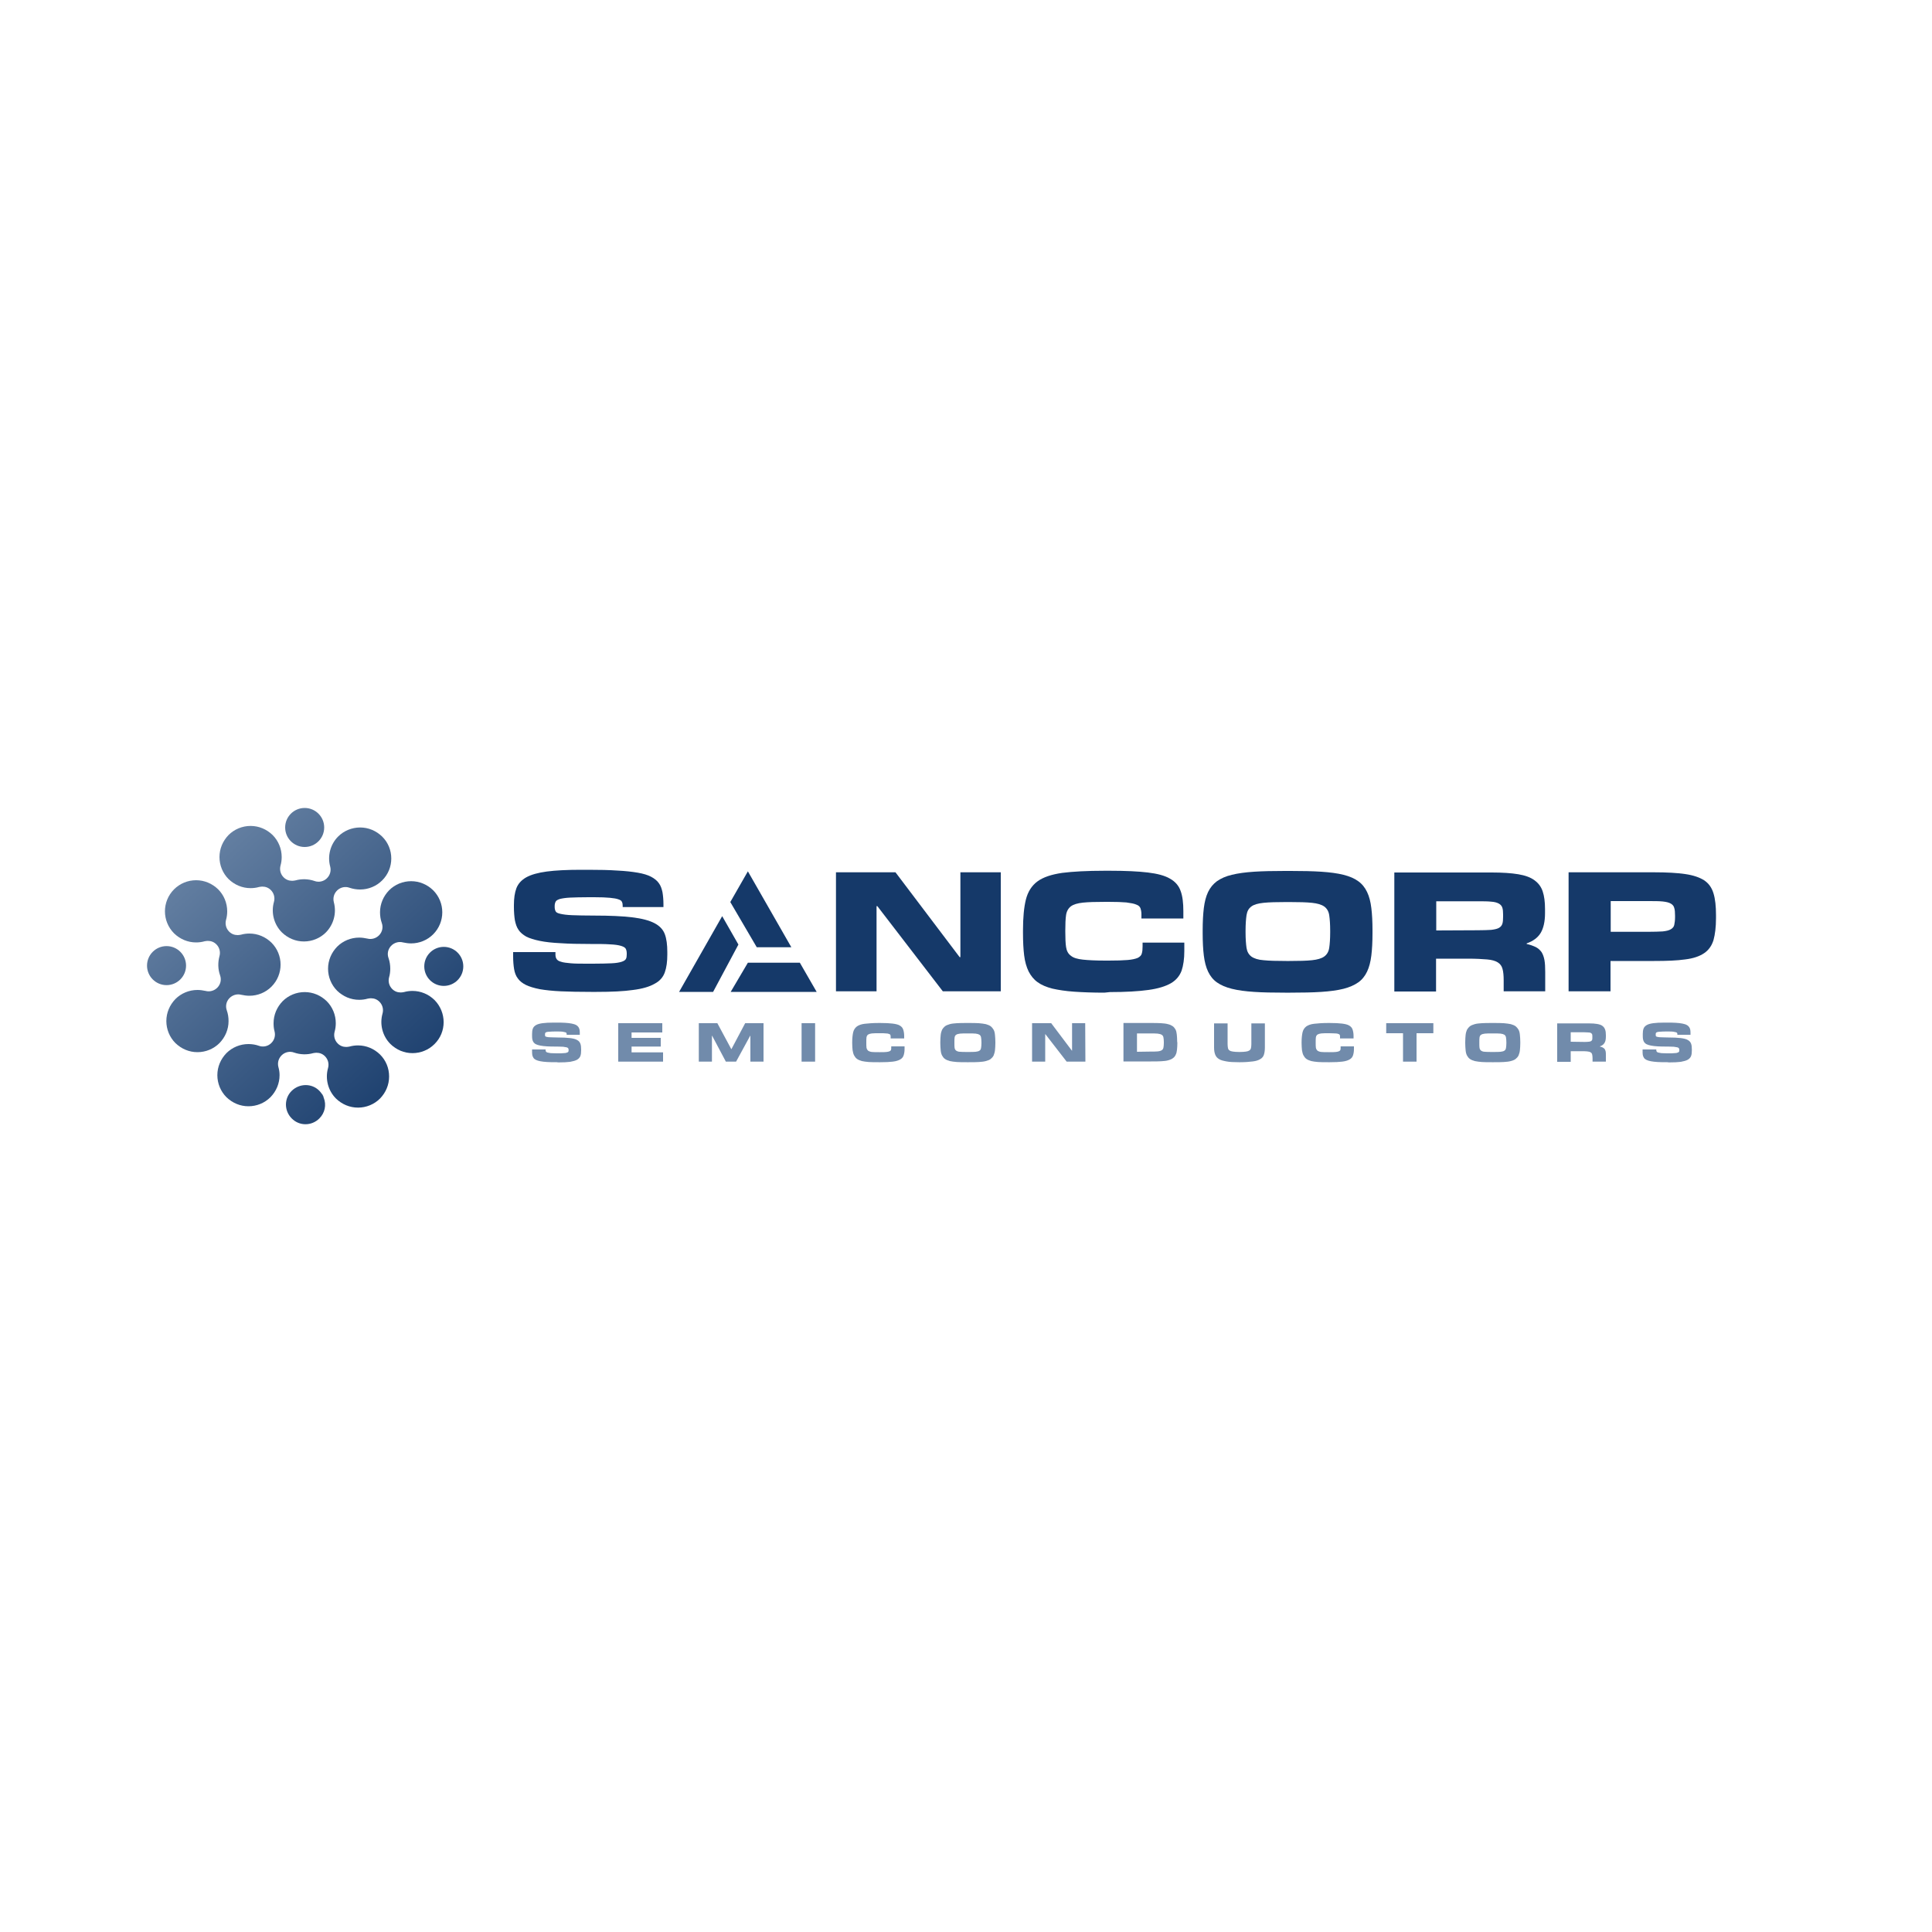 <?xml version="1.0" encoding="UTF-8"?>
<svg xmlns="http://www.w3.org/2000/svg" xmlns:xlink="http://www.w3.org/1999/xlink" version="1.1" id="Layer_1" x="0px" y="0px" viewBox="0 0 1000 1000" style="enable-background:new 0 0 1000 1000;" xml:space="preserve">
<style type="text/css">
	.st0{fill:#153969;}
	.st1{fill:#718BAB;}
	.st2{fill:url(#SVGID_1_);}
	.st3{fill:url(#SVGID_00000082367718975846740560000005217021535417503123_);}
	.st4{fill:url(#SVGID_00000178914103796055834370000011331864423911112578_);}
	.st5{fill:url(#SVGID_00000120540564308097376490000008467009053415714739_);}
	.st6{fill:url(#SVGID_00000127730212471854973350000015119657131647924398_);}
	.st7{fill:url(#SVGID_00000088098059227250813030000003116694592093755811_);}
	.st8{fill:url(#SVGID_00000143579528190192353960000007685705081889839295_);}
	.st9{fill:url(#SVGID_00000098926535871775168590000005678947314972939427_);}
	.st10{fill:url(#SVGID_00000108305878971662978210000002547531542330181254_);}
</style>
<g id="Sancorp_Logo">
	<g id="Sancorp_Text">
		<g id="Sancorp_Text_00000108993913723154632370000015881514694100356787_">
			<g>
				<path class="st0" d="M518,513.1h-30l-33.9-44.1h-0.4v44.1h-21v-61.6h30.8l33.2,43.9h0.4v-43.9H518L518,513.1L518,513.1z"></path>
				<path class="st0" d="M571.6,513.8c-6,0-11.2-0.2-15.6-0.5c-4.4-0.3-8.2-0.9-11.3-1.6c-3.1-0.8-5.7-1.9-7.6-3.3      c-2-1.4-3.5-3.3-4.7-5.6c-1.1-2.3-1.9-5-2.3-8.3c-0.4-3.2-0.6-7.1-0.6-11.6v-1.3c0-6.7,0.5-12,1.5-16c1-4,3-7.2,6-9.4      c3-2.2,7.3-3.6,12.8-4.4c5.5-0.7,12.9-1.1,21.9-1.1h2.9c8,0,14.5,0.3,19.5,0.9c5,0.6,8.8,1.6,11.5,3.2c2.7,1.5,4.6,3.7,5.5,6.4      c1,2.7,1.4,6.2,1.4,10.4v3.8h-21.7v-2.2c0-1.2-0.2-2.2-0.5-3.1c-0.3-0.8-1-1.5-2.2-1.9c-1.1-0.5-2.9-0.8-5.1-1.1      c-2.2-0.2-5.3-0.3-9.2-0.3h-1.6c-5,0-8.9,0.1-11.7,0.4c-2.8,0.3-4.8,0.9-6.2,1.9c-1.3,1-2.2,2.5-2.5,4.5c-0.3,2-0.4,4.6-0.4,8      v0.7c0,3.3,0.1,6,0.4,7.9c0.3,2,1.1,3.5,2.5,4.5c1.3,1.1,3.4,1.7,6.2,2c2.8,0.3,6.6,0.5,11.7,0.5h1.6c4.2,0,7.4-0.1,9.8-0.3      c2.4-0.2,4.1-0.6,5.3-1.1c1.1-0.6,1.9-1.3,2.1-2.3c0.3-1,0.4-2.2,0.4-3.7v-1.9H613v4.4c0,4-0.5,7.4-1.4,10.1      c-1,2.7-2.8,4.9-5.5,6.5c-2.8,1.6-6.6,2.8-11.7,3.5c-5,0.7-11.7,1.1-19.9,1.1L571.6,513.8L571.6,513.8z"></path>
				<path class="st0" d="M665.1,513.8c-6.2,0-11.5-0.1-16-0.4c-4.5-0.3-8.3-0.8-11.5-1.6c-3.2-0.8-5.7-1.9-7.7-3.3      c-2-1.4-3.5-3.3-4.6-5.6s-1.8-5.1-2.2-8.3c-0.4-3.2-0.6-7.1-0.6-11.6v-1.4c0-4.5,0.2-8.3,0.6-11.6c0.4-3.2,1.1-6,2.2-8.3      c1.1-2.3,2.6-4.1,4.6-5.6c2-1.4,4.6-2.6,7.7-3.3c3.2-0.8,7-1.3,11.5-1.6c4.5-0.3,9.8-0.4,16-0.4h2.8c6.2,0,11.5,0.1,16,0.4      c4.5,0.3,8.3,0.8,11.5,1.6c3.2,0.8,5.7,1.9,7.6,3.3c2,1.4,3.5,3.3,4.6,5.6c1.1,2.3,1.8,5,2.2,8.3c0.4,3.2,0.6,7.1,0.6,11.6v1.4      c0,4.5-0.2,8.3-0.6,11.6c-0.4,3.2-1.1,6-2.2,8.3c-1.1,2.3-2.6,4.2-4.6,5.6c-2,1.4-4.5,2.5-7.6,3.3c-3.2,0.8-7,1.3-11.5,1.6      c-4.5,0.3-9.8,0.4-16,0.4H665.1z M667.4,497.4c5,0,8.9-0.1,11.7-0.4c2.8-0.3,4.9-0.9,6.3-1.9c1.4-1,2.3-2.5,2.6-4.5      c0.3-2,0.5-4.7,0.5-8.1v-0.7c0-3.4-0.2-6.1-0.5-8.1s-1.2-3.5-2.6-4.5c-1.4-1-3.5-1.6-6.3-1.9c-2.8-0.3-6.7-0.4-11.7-0.4h-1.6      c-5,0-9,0.1-11.8,0.4c-2.9,0.3-5,0.9-6.3,1.9c-1.4,1-2.2,2.5-2.5,4.5c-0.3,2-0.5,4.7-0.5,8.1v0.7c0,3.4,0.2,6.1,0.5,8.1      c0.3,2,1.1,3.4,2.5,4.5c1.4,1,3.5,1.7,6.3,1.9c2.9,0.3,6.8,0.4,11.8,0.4H667.4z"></path>
				<path class="st0" d="M799.8,513.1h-21.5v-5.7c0-2.5-0.2-4.5-0.6-5.9c-0.4-1.5-1.2-2.6-2.5-3.4s-3.1-1.3-5.5-1.5      c-2.4-0.2-5.7-0.4-9.8-0.4h-16.6v17h-21.6v-61.6h50.4c5.5,0,10.1,0.3,13.7,0.9c3.6,0.6,6.4,1.6,8.4,3.1c2.1,1.5,3.5,3.4,4.3,5.8      c0.8,2.4,1.2,5.4,1.2,9.1v2.2c0,4.3-0.8,7.7-2.2,10.1c-1.5,2.5-3.9,4.3-7.3,5.5v0.3c1.9,0.4,3.4,1,4.7,1.6      c1.2,0.6,2.2,1.5,3,2.6c0.7,1.1,1.2,2.5,1.5,4.1c0.3,1.7,0.4,3.7,0.4,6.2L799.8,513.1L799.8,513.1z M764.7,481.5      c3,0,5.3-0.1,7.1-0.2c1.7-0.2,3.1-0.5,4-1c0.9-0.5,1.5-1.2,1.8-2.1c0.3-0.9,0.4-2.1,0.4-3.7v-1.1c0-1.5-0.1-2.7-0.4-3.6      c-0.3-0.9-0.9-1.6-1.8-2.1c-0.9-0.5-2.2-0.9-4-1c-1.7-0.2-4.1-0.2-7.1-0.2h-21.3v15.1L764.7,481.5L764.7,481.5z"></path>
				<path class="st0" d="M833.7,513.1h-21.8v-61.6h44.3c6.5,0,11.9,0.3,16,0.9c4.2,0.6,7.4,1.7,9.8,3.2c2.4,1.6,4,3.8,4.9,6.8      c0.9,2.9,1.3,6.7,1.3,11.3v1.5c0,4.7-0.5,8.5-1.3,11.4c-0.9,2.9-2.5,5.2-4.9,6.8c-2.4,1.6-5.6,2.7-9.8,3.2      c-4.2,0.6-9.5,0.8-16,0.8h-22.6V513.1z M853,482.3c3.2,0,5.8-0.1,7.6-0.2c1.8-0.2,3.2-0.5,4.2-1.1c1-0.6,1.6-1.3,1.8-2.3      c0.2-1,0.4-2.3,0.4-3.9V474c0-1.7-0.1-3.1-0.4-4c-0.2-1-0.9-1.8-1.8-2.3c-1-0.6-2.4-0.9-4.2-1.1c-1.8-0.2-4.4-0.2-7.6-0.2h-19.3      v15.9L853,482.3L853,482.3z"></path>
			</g>
			<g>
				<polygon class="st0" points="387.1,451 409.6,490.3 391.7,490.3 378,466.9     "></polygon>
				<polygon class="st0" points="414,498.3 387.1,498.3 378.2,513.4 422.7,513.4     "></polygon>
				<polygon class="st0" points="373.8,474.2 382.2,488.9 369.1,513.4 351.5,513.4     "></polygon>
			</g>
			<g>
				<path class="st0" d="M305.9,513.4c-6,0-11.2-0.1-15.6-0.3c-4.3-0.2-8-0.6-10.9-1.1c-3-0.6-5.3-1.3-7.2-2.2      c-1.8-0.9-3.2-2-4.2-3.4c-1-1.3-1.6-3-1.9-4.8c-0.3-1.8-0.5-4-0.5-6.5v-2.3h21.9v1.3c0,0.9,0.2,1.7,0.6,2.3      c0.4,0.6,1.1,1.1,2.3,1.4c1.1,0.4,2.9,0.6,5.1,0.8c2.2,0.2,5.2,0.2,8.9,0.2h2.5c4.1,0,7.3-0.1,9.6-0.2s4.1-0.4,5.3-0.8      c1.2-0.4,1.9-0.9,2.2-1.5c0.3-0.6,0.4-1.4,0.4-2.3v-0.6c0-0.9-0.2-1.7-0.5-2.3c-0.3-0.6-1.1-1.1-2.4-1.5      c-1.3-0.4-3.2-0.7-5.7-0.8c-2.5-0.2-5.9-0.2-10.3-0.2c-5.9,0-11-0.1-15.3-0.4c-4.3-0.2-7.9-0.6-10.8-1.2c-2.9-0.6-5.2-1.3-7-2.2      c-1.7-1-3.1-2.1-4-3.5c-1-1.4-1.5-3.1-1.9-5c-0.3-1.9-0.5-4.2-0.5-6.8v-1.1c0-3.4,0.4-6.3,1.3-8.7c0.9-2.3,2.6-4.2,5.1-5.6      c2.5-1.4,6.1-2.4,10.6-3c4.5-0.6,10.4-0.9,17.7-0.9h3.8c5.8,0,10.8,0.1,15,0.4c4.2,0.2,7.7,0.6,10.6,1.1      c2.9,0.5,5.2,1.2,6.9,2.1c1.7,0.9,3.1,2,4,3.3c1,1.3,1.5,2.9,1.9,4.7c0.3,1.8,0.5,3.9,0.5,6.3v1.4h-21.1v-0.7      c0-0.8-0.1-1.4-0.4-2c-0.2-0.6-0.9-1-1.8-1.3c-1-0.4-2.5-0.6-4.4-0.8c-2-0.2-4.7-0.3-8.2-0.3h-2.8c-4,0-7.3,0.1-9.6,0.2      c-2.3,0.1-4.1,0.4-5.3,0.7c-1.2,0.4-1.9,0.8-2.2,1.4c-0.3,0.6-0.5,1.3-0.5,2.2v0.6c0,0.9,0.2,1.6,0.5,2.2c0.3,0.6,1.1,1,2.5,1.3      c1.3,0.3,3.3,0.6,6.1,0.7c2.7,0.1,6.5,0.2,11.3,0.2c8.2,0,14.7,0.3,19.7,0.9c5,0.6,8.8,1.6,11.5,3c2.7,1.4,4.5,3.3,5.4,5.7      c0.9,2.4,1.3,5.5,1.3,9.3v1.3c0,3.6-0.4,6.7-1.3,9.2c-0.9,2.5-2.6,4.5-5.3,5.9c-2.6,1.5-6.3,2.6-11.1,3.2      c-4.8,0.7-11.1,1-18.9,1L305.9,513.4L305.9,513.4z"></path>
			</g>
		</g>
		<g id="Sub_Text">
			<path class="st1" d="M288.2,549.8c-1.9,0-3.6,0-5-0.1c-1.4-0.1-2.6-0.2-3.5-0.4c-1-0.2-1.7-0.4-2.3-0.7c-0.6-0.3-1.1-0.7-1.3-1.1     c-0.3-0.4-0.5-1-0.6-1.5c-0.1-0.6-0.1-1.3-0.1-2.1v-0.7h7v0.4c0,0.3,0.1,0.5,0.2,0.7c0.1,0.2,0.4,0.4,0.8,0.5     c0.4,0.1,0.9,0.2,1.6,0.3c0.7,0,1.7,0.1,2.9,0.1h0.8c1.3,0,2.4,0,3.1-0.1c0.8,0,1.3-0.1,1.7-0.3c0.4-0.1,0.6-0.3,0.7-0.5     c0.1-0.2,0.1-0.5,0.1-0.8v-0.2c0-0.3-0.1-0.5-0.2-0.7c-0.1-0.2-0.4-0.4-0.8-0.5c-0.4-0.1-1-0.2-1.8-0.3c-0.8,0-1.9-0.1-3.3-0.1     c-1.9,0-3.6,0-5-0.1c-1.4-0.1-2.6-0.2-3.5-0.4c-1-0.2-1.7-0.4-2.3-0.7c-0.6-0.3-1-0.7-1.3-1.1c-0.3-0.5-0.5-1-0.6-1.6     s-0.1-1.3-0.1-2.2v-0.4c0-1.1,0.1-2,0.4-2.8c0.3-0.8,0.8-1.3,1.6-1.8c0.8-0.5,2-0.8,3.4-1c1.5-0.2,3.4-0.3,5.7-0.3h1.2     c1.9,0,3.5,0,4.8,0.1c1.3,0.1,2.5,0.2,3.4,0.4c0.9,0.2,1.7,0.4,2.2,0.7c0.6,0.3,1,0.7,1.3,1.1c0.3,0.4,0.5,1,0.6,1.5     c0.1,0.6,0.1,1.2,0.1,2v0.5h-6.8v-0.2c0-0.3,0-0.5-0.1-0.7c-0.1-0.2-0.3-0.3-0.6-0.4c-0.3-0.1-0.8-0.2-1.4-0.3s-1.5-0.1-2.6-0.1     h-0.9c-1.3,0-2.3,0-3.1,0.1c-0.8,0-1.3,0.1-1.7,0.2c-0.4,0.1-0.6,0.3-0.7,0.5s-0.1,0.4-0.1,0.7v0.2c0,0.3,0,0.5,0.1,0.7     c0.1,0.2,0.4,0.3,0.8,0.4c0.4,0.1,1.1,0.2,2,0.2c0.9,0,2.1,0.1,3.6,0.1c2.6,0,4.8,0.1,6.4,0.3c1.6,0.2,2.9,0.5,3.7,1     c0.9,0.5,1.4,1.1,1.7,1.9c0.3,0.8,0.4,1.8,0.4,3v0.4c0,1.2-0.1,2.2-0.4,3c-0.3,0.8-0.9,1.4-1.7,1.9c-0.9,0.5-2,0.8-3.6,1.1     c-1.5,0.2-3.6,0.3-6.1,0.3L288.2,549.8L288.2,549.8z"></path>
			<path class="st1" d="M343.2,549.5H320v-19.9h22.8v4.8h-15.9v2.8H342v4.5h-15.1v3h16.3L343.2,549.5L343.2,549.5z"></path>
			<path class="st1" d="M395.2,549.5h-6.8v-13.4h-0.1l-7.3,13.4h-5.3l-7.1-13.4h-0.1v13.4h-6.8v-19.9h9.6l7.2,13.4h0.1l7.1-13.4h9.5     V549.5z"></path>
			<path class="st1" d="M421.9,549.5h-7v-19.9h7V549.5z"></path>
			<path class="st1" d="M454.8,549.8c-1.9,0-3.6,0-5.1-0.1c-1.4-0.1-2.7-0.3-3.6-0.5c-1-0.3-1.8-0.6-2.5-1.1     c-0.7-0.5-1.1-1.1-1.5-1.8s-0.6-1.6-0.8-2.7c-0.1-1.1-0.2-2.3-0.2-3.7v-0.4c0-2.1,0.2-3.9,0.5-5.2s1-2.3,1.9-3     c1-0.7,2.3-1.2,4.1-1.4c1.8-0.2,4.2-0.4,7.1-0.4h1c2.6,0,4.7,0.1,6.3,0.3c1.6,0.2,2.9,0.5,3.7,1c0.9,0.5,1.5,1.2,1.8,2.1     c0.3,0.9,0.5,2,0.5,3.4v1.2h-7v-0.7c0-0.4,0-0.7-0.1-1c-0.1-0.3-0.3-0.5-0.7-0.6c-0.4-0.2-0.9-0.3-1.6-0.3     c-0.7-0.1-1.7-0.1-3-0.1h-0.5c-1.6,0-2.9,0-3.8,0.1c-0.9,0.1-1.5,0.3-2,0.6c-0.4,0.3-0.7,0.8-0.8,1.4c-0.1,0.6-0.1,1.5-0.1,2.6     v0.2c0,1.1,0,1.9,0.1,2.6c0.1,0.6,0.4,1.1,0.8,1.5c0.4,0.3,1.1,0.6,2,0.7s2.1,0.1,3.8,0.1h0.5c1.3,0,2.4,0,3.2-0.1     c0.8-0.1,1.3-0.2,1.7-0.4c0.4-0.2,0.6-0.4,0.7-0.7c0.1-0.3,0.1-0.7,0.1-1.2v-0.6h6.9v1.4c0,1.3-0.2,2.4-0.5,3.3     c-0.3,0.9-0.9,1.6-1.8,2.1c-0.9,0.5-2.1,0.9-3.8,1.1c-1.6,0.2-3.7,0.3-6.4,0.3L454.8,549.8L454.8,549.8z"></path>
			<path class="st1" d="M500.5,549.8c-2,0-3.7,0-5.2-0.1s-2.7-0.3-3.7-0.5c-1-0.3-1.8-0.6-2.5-1.1c-0.7-0.5-1.1-1.1-1.5-1.8     c-0.4-0.8-0.6-1.6-0.7-2.7c-0.1-1.1-0.2-2.3-0.2-3.7v-0.5c0-1.4,0.1-2.7,0.2-3.7c0.1-1.1,0.4-1.9,0.7-2.7     c0.4-0.7,0.9-1.3,1.5-1.8c0.7-0.5,1.5-0.8,2.5-1.1s2.3-0.4,3.7-0.5c1.4-0.1,3.2-0.1,5.2-0.1h0.9c2,0,3.7,0,5.2,0.1     c1.4,0.1,2.7,0.3,3.7,0.5c1,0.3,1.8,0.6,2.5,1.1c0.6,0.5,1.1,1.1,1.5,1.8c0.4,0.7,0.6,1.6,0.7,2.7c0.1,1.1,0.2,2.3,0.2,3.7v0.5     c0,1.4-0.1,2.7-0.2,3.7s-0.4,1.9-0.7,2.7c-0.4,0.8-0.9,1.3-1.5,1.8c-0.6,0.5-1.4,0.8-2.5,1.1s-2.3,0.4-3.7,0.5     c-1.4,0.1-3.2,0.1-5.2,0.1H500.5z M501.2,544.5c1.6,0,2.9,0,3.8-0.1c0.9-0.1,1.6-0.3,2-0.6c0.5-0.3,0.7-0.8,0.8-1.4     c0.1-0.6,0.2-1.5,0.2-2.6v-0.2c0-1.1-0.1-2-0.2-2.6c-0.1-0.7-0.4-1.1-0.8-1.4c-0.5-0.3-1.1-0.5-2-0.6c-0.9-0.1-2.2-0.1-3.8-0.1     h-0.5c-1.6,0-2.9,0-3.8,0.1c-0.9,0.1-1.6,0.3-2,0.6c-0.5,0.3-0.7,0.8-0.8,1.4c-0.1,0.7-0.1,1.5-0.1,2.6v0.2c0,1.1,0,2,0.1,2.6     c0.1,0.6,0.4,1.1,0.8,1.4c0.5,0.3,1.1,0.6,2,0.6c0.9,0.1,2.2,0.1,3.8,0.1H501.2z"></path>
			<path class="st1" d="M561.8,549.5h-9.7l-11-14.2H541v14.2h-6.8v-19.9h9.9l10.7,14.2h0.1v-14.2h6.8L561.8,549.5L561.8,549.5z"></path>
			<path class="st1" d="M609.4,539.8c0,1.4-0.1,2.6-0.2,3.6c-0.1,1-0.3,1.9-0.7,2.6c-0.3,0.7-0.8,1.3-1.4,1.7     c-0.6,0.5-1.4,0.8-2.4,1.1c-1,0.3-2.2,0.4-3.7,0.5c-1.5,0.1-3.2,0.1-5.2,0.1h-14.3v-19.9h14.3c2,0,3.7,0,5.1,0.1     c1.4,0.1,2.7,0.2,3.6,0.5c1,0.2,1.8,0.6,2.4,1c0.6,0.4,1.1,1,1.5,1.7c0.4,0.7,0.6,1.6,0.7,2.6c0.1,1,0.2,2.3,0.2,3.7L609.4,539.8     L609.4,539.8z M595.3,544.3c1.7,0,3,0,3.9-0.1c1-0.1,1.6-0.3,2.1-0.6c0.5-0.3,0.8-0.8,0.9-1.4c0.1-0.6,0.2-1.4,0.2-2.4v-0.4     c0-1-0.1-1.8-0.2-2.4c-0.1-0.6-0.4-1.1-0.9-1.4c-0.5-0.3-1.2-0.5-2.1-0.6c-1-0.1-2.3-0.1-3.9-0.1h-6.8v9.5L595.3,544.3     L595.3,544.3z"></path>
			<path class="st1" d="M641.2,549.8c-2.6,0-4.7-0.1-6.3-0.4s-3-0.6-3.9-1.2c-1-0.6-1.6-1.3-2-2.3c-0.4-1-0.6-2.2-0.6-3.7v-12.5h7     v10.7c0,0.9,0.1,1.5,0.2,2.1c0.1,0.5,0.4,1,0.8,1.2c0.4,0.3,1,0.5,1.8,0.6c0.8,0.1,1.8,0.2,3.1,0.2h0.5c1.3,0,2.3-0.1,3.1-0.2     s1.3-0.3,1.8-0.6c0.4-0.3,0.7-0.7,0.8-1.2c0.1-0.5,0.2-1.2,0.2-2.1v-10.7h7v12.5c0,1.5-0.2,2.8-0.5,3.7c-0.3,1-1,1.8-1.9,2.3     c-1,0.6-2.2,1-3.9,1.2c-1.7,0.2-3.8,0.4-6.4,0.4L641.2,549.8L641.2,549.8z"></path>
			<path class="st1" d="M687.4,549.8c-1.9,0-3.6,0-5.1-0.1s-2.7-0.3-3.6-0.5c-1-0.3-1.8-0.6-2.5-1.1c-0.7-0.5-1.1-1.1-1.5-1.8     c-0.4-0.7-0.6-1.6-0.8-2.7c-0.1-1.1-0.2-2.3-0.2-3.7v-0.4c0-2.1,0.2-3.9,0.5-5.2s1-2.3,1.9-3c1-0.7,2.3-1.2,4.1-1.4     c1.8-0.2,4.2-0.4,7.1-0.4h1c2.6,0,4.7,0.1,6.3,0.3c1.6,0.2,2.9,0.5,3.7,1c0.9,0.5,1.5,1.2,1.8,2.1c0.3,0.9,0.5,2,0.5,3.4v1.2h-7     v-0.7c0-0.4,0-0.7-0.1-1c-0.1-0.3-0.3-0.5-0.7-0.6c-0.4-0.2-0.9-0.3-1.6-0.3s-1.7-0.1-3-0.1h-0.5c-1.6,0-2.9,0-3.8,0.1     c-0.9,0.1-1.5,0.3-2,0.6c-0.4,0.3-0.7,0.8-0.8,1.4c-0.1,0.6-0.1,1.5-0.1,2.6v0.2c0,1.1,0,1.9,0.1,2.6c0.1,0.6,0.4,1.1,0.8,1.5     c0.4,0.3,1.1,0.6,2,0.7s2.1,0.1,3.8,0.1h0.5c1.3,0,2.4,0,3.2-0.1c0.8-0.1,1.3-0.2,1.7-0.4c0.4-0.2,0.6-0.4,0.7-0.7     c0.1-0.3,0.1-0.7,0.1-1.2v-0.6h6.9v1.4c0,1.3-0.2,2.4-0.5,3.3c-0.3,0.9-0.9,1.6-1.8,2.1c-0.9,0.5-2.1,0.9-3.8,1.1     c-1.6,0.2-3.7,0.3-6.4,0.3L687.4,549.8L687.4,549.8z"></path>
			<path class="st1" d="M733.2,549.5h-7v-14.7h-8.7v-5.2h24.4v5.2h-8.7V549.5z"></path>
			<path class="st1" d="M772.2,549.8c-2,0-3.7,0-5.2-0.1c-1.4-0.1-2.7-0.3-3.7-0.5c-1-0.3-1.8-0.6-2.5-1.1c-0.7-0.5-1.1-1.1-1.5-1.8     c-0.4-0.8-0.6-1.6-0.7-2.7s-0.2-2.3-0.2-3.7v-0.5c0-1.4,0.1-2.7,0.2-3.7c0.1-1.1,0.4-1.9,0.7-2.7c0.4-0.7,0.9-1.3,1.5-1.8     c0.7-0.5,1.5-0.8,2.5-1.1c1-0.3,2.3-0.4,3.7-0.5c1.4-0.1,3.2-0.1,5.2-0.1h0.9c2,0,3.7,0,5.2,0.1c1.4,0.1,2.7,0.3,3.7,0.5     c1,0.3,1.8,0.6,2.5,1.1c0.6,0.5,1.1,1.1,1.5,1.8c0.4,0.7,0.6,1.6,0.7,2.7c0.1,1.1,0.2,2.3,0.2,3.7v0.5c0,1.4-0.1,2.7-0.2,3.7     c-0.1,1.1-0.4,1.9-0.7,2.7c-0.4,0.8-0.9,1.3-1.5,1.8c-0.6,0.5-1.4,0.8-2.5,1.1c-1,0.3-2.3,0.4-3.7,0.5c-1.4,0.1-3.2,0.1-5.2,0.1     H772.2z M772.9,544.5c1.6,0,2.9,0,3.8-0.1c0.9-0.1,1.6-0.3,2-0.6c0.5-0.3,0.7-0.8,0.8-1.4c0.1-0.6,0.2-1.5,0.2-2.6v-0.2     c0-1.1-0.1-2-0.2-2.6c-0.1-0.7-0.4-1.1-0.8-1.4c-0.5-0.3-1.1-0.5-2-0.6c-0.9-0.1-2.2-0.1-3.8-0.1h-0.5c-1.6,0-2.9,0-3.8,0.1     c-0.9,0.1-1.6,0.3-2,0.6c-0.5,0.3-0.7,0.8-0.8,1.4c-0.1,0.7-0.1,1.5-0.1,2.6v0.2c0,1.1,0,2,0.1,2.6c0.1,0.6,0.4,1.1,0.8,1.4     s1.1,0.6,2,0.6c0.9,0.1,2.2,0.1,3.8,0.1H772.9z"></path>
			<path class="st1" d="M831.2,549.5h-6.9v-1.8c0-0.8-0.1-1.4-0.2-1.9c-0.1-0.5-0.4-0.9-0.8-1.1c-0.4-0.3-1-0.4-1.8-0.5     c-0.8-0.1-1.8-0.1-3.2-0.1H813v5.5h-7v-19.9h16.3c1.8,0,3.3,0.1,4.4,0.3c1.1,0.2,2.1,0.5,2.7,1c0.7,0.5,1.1,1.1,1.4,1.9     c0.3,0.8,0.4,1.8,0.4,2.9v0.7c0,1.4-0.2,2.5-0.7,3.3c-0.5,0.8-1.2,1.4-2.4,1.8v0.1c0.6,0.1,1.1,0.3,1.5,0.5     c0.4,0.2,0.7,0.5,1,0.8c0.2,0.4,0.4,0.8,0.5,1.3c0.1,0.5,0.1,1.2,0.1,2L831.2,549.5L831.2,549.5z M819.9,539.3c1,0,1.7,0,2.3-0.1     c0.6,0,1-0.2,1.3-0.3c0.3-0.2,0.5-0.4,0.6-0.7c0.1-0.3,0.1-0.7,0.1-1.2v-0.4c0-0.5,0-0.9-0.1-1.2c-0.1-0.3-0.3-0.5-0.6-0.7     c-0.3-0.2-0.7-0.3-1.3-0.3c-0.6,0-1.3-0.1-2.3-0.1H813v4.9L819.9,539.3L819.9,539.3z"></path>
			<path class="st1" d="M863,549.8c-1.9,0-3.6,0-5-0.1c-1.4-0.1-2.6-0.2-3.5-0.4c-1-0.2-1.7-0.4-2.3-0.7c-0.6-0.3-1.1-0.7-1.3-1.1     c-0.3-0.4-0.5-1-0.6-1.5c-0.1-0.6-0.1-1.3-0.1-2.1v-0.7h7.1v0.4c0,0.3,0.1,0.5,0.2,0.7c0.1,0.2,0.4,0.4,0.8,0.5     c0.4,0.1,0.9,0.2,1.6,0.3c0.7,0,1.7,0.1,2.9,0.1h0.8c1.3,0,2.4,0,3.1-0.1c0.8,0,1.3-0.1,1.7-0.3c0.4-0.1,0.6-0.3,0.7-0.5     c0.1-0.2,0.1-0.5,0.1-0.8v-0.2c0-0.3-0.1-0.5-0.2-0.7c-0.1-0.2-0.4-0.4-0.8-0.5c-0.4-0.1-1-0.2-1.8-0.3c-0.8,0-1.9-0.1-3.3-0.1     c-1.9,0-3.6,0-5-0.1c-1.4-0.1-2.6-0.2-3.5-0.4c-1-0.2-1.7-0.4-2.3-0.7c-0.6-0.3-1-0.7-1.3-1.1c-0.3-0.5-0.5-1-0.6-1.6     c-0.1-0.6-0.1-1.3-0.1-2.2v-0.4c0-1.1,0.1-2,0.4-2.8c0.3-0.8,0.8-1.3,1.6-1.8c0.8-0.5,2-0.8,3.4-1c1.5-0.2,3.4-0.3,5.7-0.3h1.2     c1.9,0,3.5,0,4.8,0.1c1.3,0.1,2.5,0.2,3.4,0.4c0.9,0.2,1.7,0.4,2.2,0.7c0.6,0.3,1,0.7,1.3,1.1c0.3,0.4,0.5,1,0.6,1.5     c0.1,0.6,0.1,1.2,0.1,2v0.5h-6.8v-0.2c0-0.3,0-0.5-0.1-0.7c-0.1-0.2-0.3-0.3-0.6-0.4c-0.3-0.1-0.8-0.2-1.4-0.3s-1.5-0.1-2.6-0.1     h-0.9c-1.3,0-2.3,0-3.1,0.1c-0.8,0-1.3,0.1-1.7,0.2c-0.4,0.1-0.6,0.3-0.7,0.5c-0.1,0.2-0.1,0.4-0.1,0.7v0.2c0,0.3,0,0.5,0.1,0.7     c0.1,0.2,0.4,0.3,0.8,0.4c0.4,0.1,1.1,0.2,2,0.2c0.9,0,2.1,0.1,3.6,0.1c2.6,0,4.8,0.1,6.4,0.3c1.6,0.2,2.9,0.5,3.7,1     c0.9,0.5,1.4,1.1,1.7,1.9c0.3,0.8,0.4,1.8,0.4,3v0.4c0,1.2-0.1,2.2-0.4,3c-0.3,0.8-0.9,1.4-1.7,1.9c-0.9,0.5-2,0.8-3.6,1.1     c-1.5,0.2-3.6,0.3-6.1,0.3L863,549.8L863,549.8z"></path>
		</g>
	</g>
	<g id="Sancorp_Icon">
		<g>
			<g>
				<g>
					<linearGradient id="SVGID_1_" gradientUnits="userSpaceOnUse" x1="45.478" y1="456.178" x2="188.097" y2="608.776">
						<stop offset="0" style="stop-color:#718BAB"></stop>
						<stop offset="1" style="stop-color:#153969"></stop>
					</linearGradient>
					<circle class="st2" cx="86.2" cy="499.8" r="10.1"></circle>
				</g>
				<g>
					
						<linearGradient id="SVGID_00000020384065611840827370000011518790695716173226_" gradientUnits="userSpaceOnUse" x1="119.321" y1="387.164" x2="261.94" y2="539.762">
						<stop offset="0" style="stop-color:#718BAB"></stop>
						<stop offset="1" style="stop-color:#153969"></stop>
					</linearGradient>
					<circle style="fill:url(#SVGID_00000020384065611840827370000011518790695716173226_);" cx="157.7" cy="428.3" r="10.1"></circle>
				</g>
			</g>
			<g>
				<g>
					
						<linearGradient id="SVGID_00000139277185164509611610000017639345384181493133_" gradientUnits="userSpaceOnUse" x1="47.99" y1="453.83" x2="190.609" y2="606.428">
						<stop offset="0" style="stop-color:#718BAB"></stop>
						<stop offset="1" style="stop-color:#153969"></stop>
					</linearGradient>
					<path style="fill:url(#SVGID_00000139277185164509611610000017639345384181493133_);" d="M165.3,578.9c-4,4-10.4,4-14.3,0       c-4-4-4-10.4,0-14.3s10.4-4,14.3,0c0.4,0.4,0.7,0.8,1,1.2c0,0,0,0,0,0c0.6,0.8,1,1.6,1.3,2.5v0c0,0,0,0,0,0c0,0,0,0,0,0       C169,571.9,168.2,576,165.3,578.9z"></path>
				</g>
				<g>
					
						<linearGradient id="SVGID_00000005989064776923618230000013836356760564422804_" gradientUnits="userSpaceOnUse" x1="121.833" y1="384.817" x2="264.451" y2="537.415">
						<stop offset="0" style="stop-color:#718BAB"></stop>
						<stop offset="1" style="stop-color:#153969"></stop>
					</linearGradient>
					<circle style="fill:url(#SVGID_00000005989064776923618230000013836356760564422804_);" cx="229.7" cy="500.2" r="10.1"></circle>
				</g>
			</g>
		</g>
		<g>
			<g>
			</g>
			<g>
			</g>
			<g>
				<g>
					<g>
						<g>
							
								<linearGradient id="SVGID_00000139987686035338916900000016117626369839110816_" gradientUnits="userSpaceOnUse" x1="112.273" y1="393.752" x2="254.891" y2="546.349">
								<stop offset="0" style="stop-color:#718BAB"></stop>
								<stop offset="1" style="stop-color:#153969"></stop>
							</linearGradient>
							<path style="fill:url(#SVGID_00000139987686035338916900000016117626369839110816_);" d="M224.9,540.4c-3,3-7.1,4.7-11.4,4.7         c-4.3,0-8.3-1.7-11.4-4.7c-4.1-4.1-5.7-10.2-4.1-15.8c0.6-2.2,0-4.5-1.6-6.1c-1.2-1.2-2.7-1.8-4.4-1.8         c-0.6,0-1.1,0.1-1.7,0.2c-1.4,0.4-2.9,0.6-4.4,0.6c-4.3,0-8.3-1.7-11.4-4.7c-3-3-4.7-7.1-4.7-11.4c0-4.3,1.7-8.3,4.7-11.4         c3-3,7.1-4.7,11.4-4.7c1.4,0,2.8,0.2,4.2,0.5c2.2,0.6,4.6-0.1,6.2-1.8c1.6-1.7,2.1-4.1,1.3-6.3c-0.6-1.7-0.9-3.6-0.9-5.5         c0-4.3,1.7-8.3,4.7-11.4c3-3,7.1-4.7,11.4-4.7c4.3,0,8.3,1.7,11.4,4.7c6.3,6.3,6.3,16.5,0,22.8c-3,3-7.1,4.7-11.4,4.7         c-1.4,0-2.8-0.2-4.2-0.5c-2.2-0.6-4.6,0.1-6.2,1.8c-1.6,1.7-2.1,4.1-1.3,6.3c0.6,1.7,0.9,3.6,0.9,5.5c0,1.5-0.2,3-0.6,4.4         c-0.6,2.2,0,4.5,1.6,6.1c1.2,1.2,2.7,1.8,4.4,1.8c0.6,0,1.1-0.1,1.7-0.2c1.4-0.4,2.9-0.6,4.4-0.6c4.3,0,8.3,1.7,11.4,4.7         C231.2,524,231.2,534.2,224.9,540.4z"></path>
						</g>
					</g>
					<g>
						<g>
							
								<linearGradient id="SVGID_00000067937161273441889250000012967774003945007274_" gradientUnits="userSpaceOnUse" x1="54.784" y1="447.481" x2="197.403" y2="600.078">
								<stop offset="0" style="stop-color:#718BAB"></stop>
								<stop offset="1" style="stop-color:#153969"></stop>
							</linearGradient>
							<path style="fill:url(#SVGID_00000067937161273441889250000012967774003945007274_);" d="M201.4,557.2         c0,4.3-1.7,8.3-4.7,11.4c-3,3-7.1,4.7-11.4,4.7c-4.3,0-8.3-1.7-11.4-4.7c-4.1-4.1-5.7-10.2-4.1-15.8c0.6-2.2,0-4.5-1.6-6.1         c-1.2-1.2-2.7-1.8-4.4-1.8c-0.6,0-1.1,0.1-1.7,0.2c-3.2,0.9-6.7,0.8-9.9-0.3c-2.1-0.8-4.6-0.3-6.3,1.3         c-1.7,1.6-2.4,3.9-1.8,6.2c0.4,1.4,0.6,2.8,0.6,4.2c0,4.3-1.7,8.3-4.7,11.4c-3,3-7.1,4.7-11.4,4.7c-4.3,0-8.3-1.7-11.4-4.7         c-3-3-4.7-7.1-4.7-11.4c0-4.3,1.7-8.3,4.7-11.4c3-3,7.1-4.7,11.4-4.7c1.9,0,3.7,0.3,5.4,0.9c2.1,0.8,4.6,0.3,6.3-1.3         c1.7-1.6,2.4-3.9,1.8-6.2c-0.4-1.4-0.5-2.8-0.5-4.2c0-4.3,1.7-8.3,4.7-11.4c3-3,7.1-4.7,11.4-4.7c4.3,0,8.3,1.7,11.4,4.7         c3,3,4.7,7.1,4.7,11.4c0,1.5-0.2,3-0.6,4.4c-0.6,2.2,0,4.5,1.6,6.1c1.2,1.2,2.7,1.8,4.4,1.8c0.6,0,1.1-0.1,1.7-0.2         c1.4-0.4,2.9-0.6,4.4-0.6c4.3,0,8.3,1.7,11.4,4.7C199.8,548.9,201.4,552.9,201.4,557.2z"></path>
						</g>
						<g>
							
								<linearGradient id="SVGID_00000132810645912992358380000004508807845032772527_" gradientUnits="userSpaceOnUse" x1="55.061" y1="447.222" x2="197.679" y2="599.82">
								<stop offset="0" style="stop-color:#718BAB"></stop>
								<stop offset="1" style="stop-color:#153969"></stop>
							</linearGradient>
							<path style="fill:url(#SVGID_00000132810645912992358380000004508807845032772527_);" d="M166.4,565.8         c0.4,0.9,0.8,1.7,1.3,2.5C167.4,567.4,166.9,566.5,166.4,565.8z"></path>
						</g>
					</g>
				</g>
				<g>
					<g>
						<g>
							
								<linearGradient id="SVGID_00000166673462089364844940000014882030004025461635_" gradientUnits="userSpaceOnUse" x1="111.665" y1="394.319" x2="254.284" y2="546.917">
								<stop offset="0" style="stop-color:#718BAB"></stop>
								<stop offset="1" style="stop-color:#153969"></stop>
							</linearGradient>
							<path style="fill:url(#SVGID_00000166673462089364844940000014882030004025461635_);" d="M197.8,455.7c-3,3-7.1,4.7-11.4,4.7         c-1.9,0-3.7-0.3-5.5-0.9c-2.1-0.8-4.6-0.3-6.3,1.3c-1.7,1.6-2.4,3.9-1.8,6.2c1.5,5.6-0.1,11.5-4.1,15.6         c-3,3-7.1,4.7-11.4,4.7c-4.3,0-8.3-1.7-11.4-4.7c-4.1-4.1-5.7-10.2-4.1-15.8c0.6-2.2,0-4.5-1.6-6.1c-1.2-1.2-2.7-1.8-4.4-1.8         c-0.6,0-1.1,0.1-1.7,0.2c-1.4,0.4-2.9,0.6-4.4,0.6c-4.3,0-8.3-1.7-11.4-4.7c-3-3-4.7-7.1-4.7-11.4c0-4.3,1.7-8.3,4.7-11.4         c3-3,7.1-4.7,11.4-4.7c4.3,0,8.3,1.7,11.4,4.7c3,3,4.7,7.1,4.7,11.4c0,1.5-0.2,3-0.6,4.4c-0.6,2.2,0,4.5,1.6,6.1         c1.2,1.2,2.7,1.8,4.4,1.8c0.6,0,1.1-0.1,1.7-0.2c3.2-0.9,6.7-0.8,9.9,0.3c2.1,0.8,4.6,0.3,6.3-1.3c1.7-1.6,2.4-3.9,1.8-6.2         C169.4,443,171,437,175,433c3-3,7.1-4.7,11.4-4.7c4.3,0,8.3,1.7,11.4,4.7C204.1,439.2,204.1,449.5,197.8,455.7z"></path>
						</g>
					</g>
					<g>
						<g>
							
								<linearGradient id="SVGID_00000131345991566241371900000006861101063886419349_" gradientUnits="userSpaceOnUse" x1="54.175" y1="448.05" x2="196.793" y2="600.648">
								<stop offset="0" style="stop-color:#718BAB"></stop>
								<stop offset="1" style="stop-color:#153969"></stop>
							</linearGradient>
							<path style="fill:url(#SVGID_00000131345991566241371900000006861101063886419349_);" d="M140.5,510.7c-3,3-7.1,4.7-11.4,4.7         c-1.4,0-2.8-0.2-4.2-0.5c-2.2-0.6-4.6,0.1-6.2,1.8c-1.6,1.7-2.1,4.1-1.3,6.3c0.6,1.7,0.9,3.6,0.9,5.5c0,4.3-1.7,8.3-4.7,11.4         c-3,3-7.1,4.7-11.4,4.7c-4.3,0-8.3-1.7-11.4-4.7c-3-3-4.7-7.1-4.7-11.4c0-4.3,1.7-8.3,4.7-11.4c3-3,7.1-4.7,11.4-4.7         c1.4,0,2.8,0.2,4.2,0.5c2.2,0.6,4.6-0.1,6.2-1.8c1.6-1.7,2.1-4.1,1.3-6.3c-1.1-3.1-1.2-6.6-0.3-9.9c0.6-2.2,0-4.5-1.6-6.1         c-1.2-1.2-2.7-1.8-4.4-1.8c-0.6,0-1.1,0.1-1.7,0.2c-1.4,0.4-2.9,0.6-4.4,0.6c-4.3,0-8.3-1.7-11.4-4.7         c-6.3-6.3-6.3-16.5,0-22.8c3-3,7.1-4.7,11.4-4.7c4.3,0,8.3,1.7,11.4,4.7c3,3,4.7,7.1,4.7,11.4c0,1.5-0.2,3-0.6,4.4         c-0.6,2.2,0,4.5,1.6,6.1c1.2,1.2,2.7,1.8,4.4,1.8c0.6,0,1.1-0.1,1.7-0.2c1.4-0.4,2.9-0.6,4.4-0.6c4.3,0,8.3,1.7,11.4,4.7         C146.8,494.2,146.8,504.4,140.5,510.7z"></path>
						</g>
					</g>
				</g>
			</g>
		</g>
	</g>
</g>
<g>
</g>
<g>
</g>
<g>
</g>
<g>
</g>
<g>
</g>
<g>
</g>
</svg>
